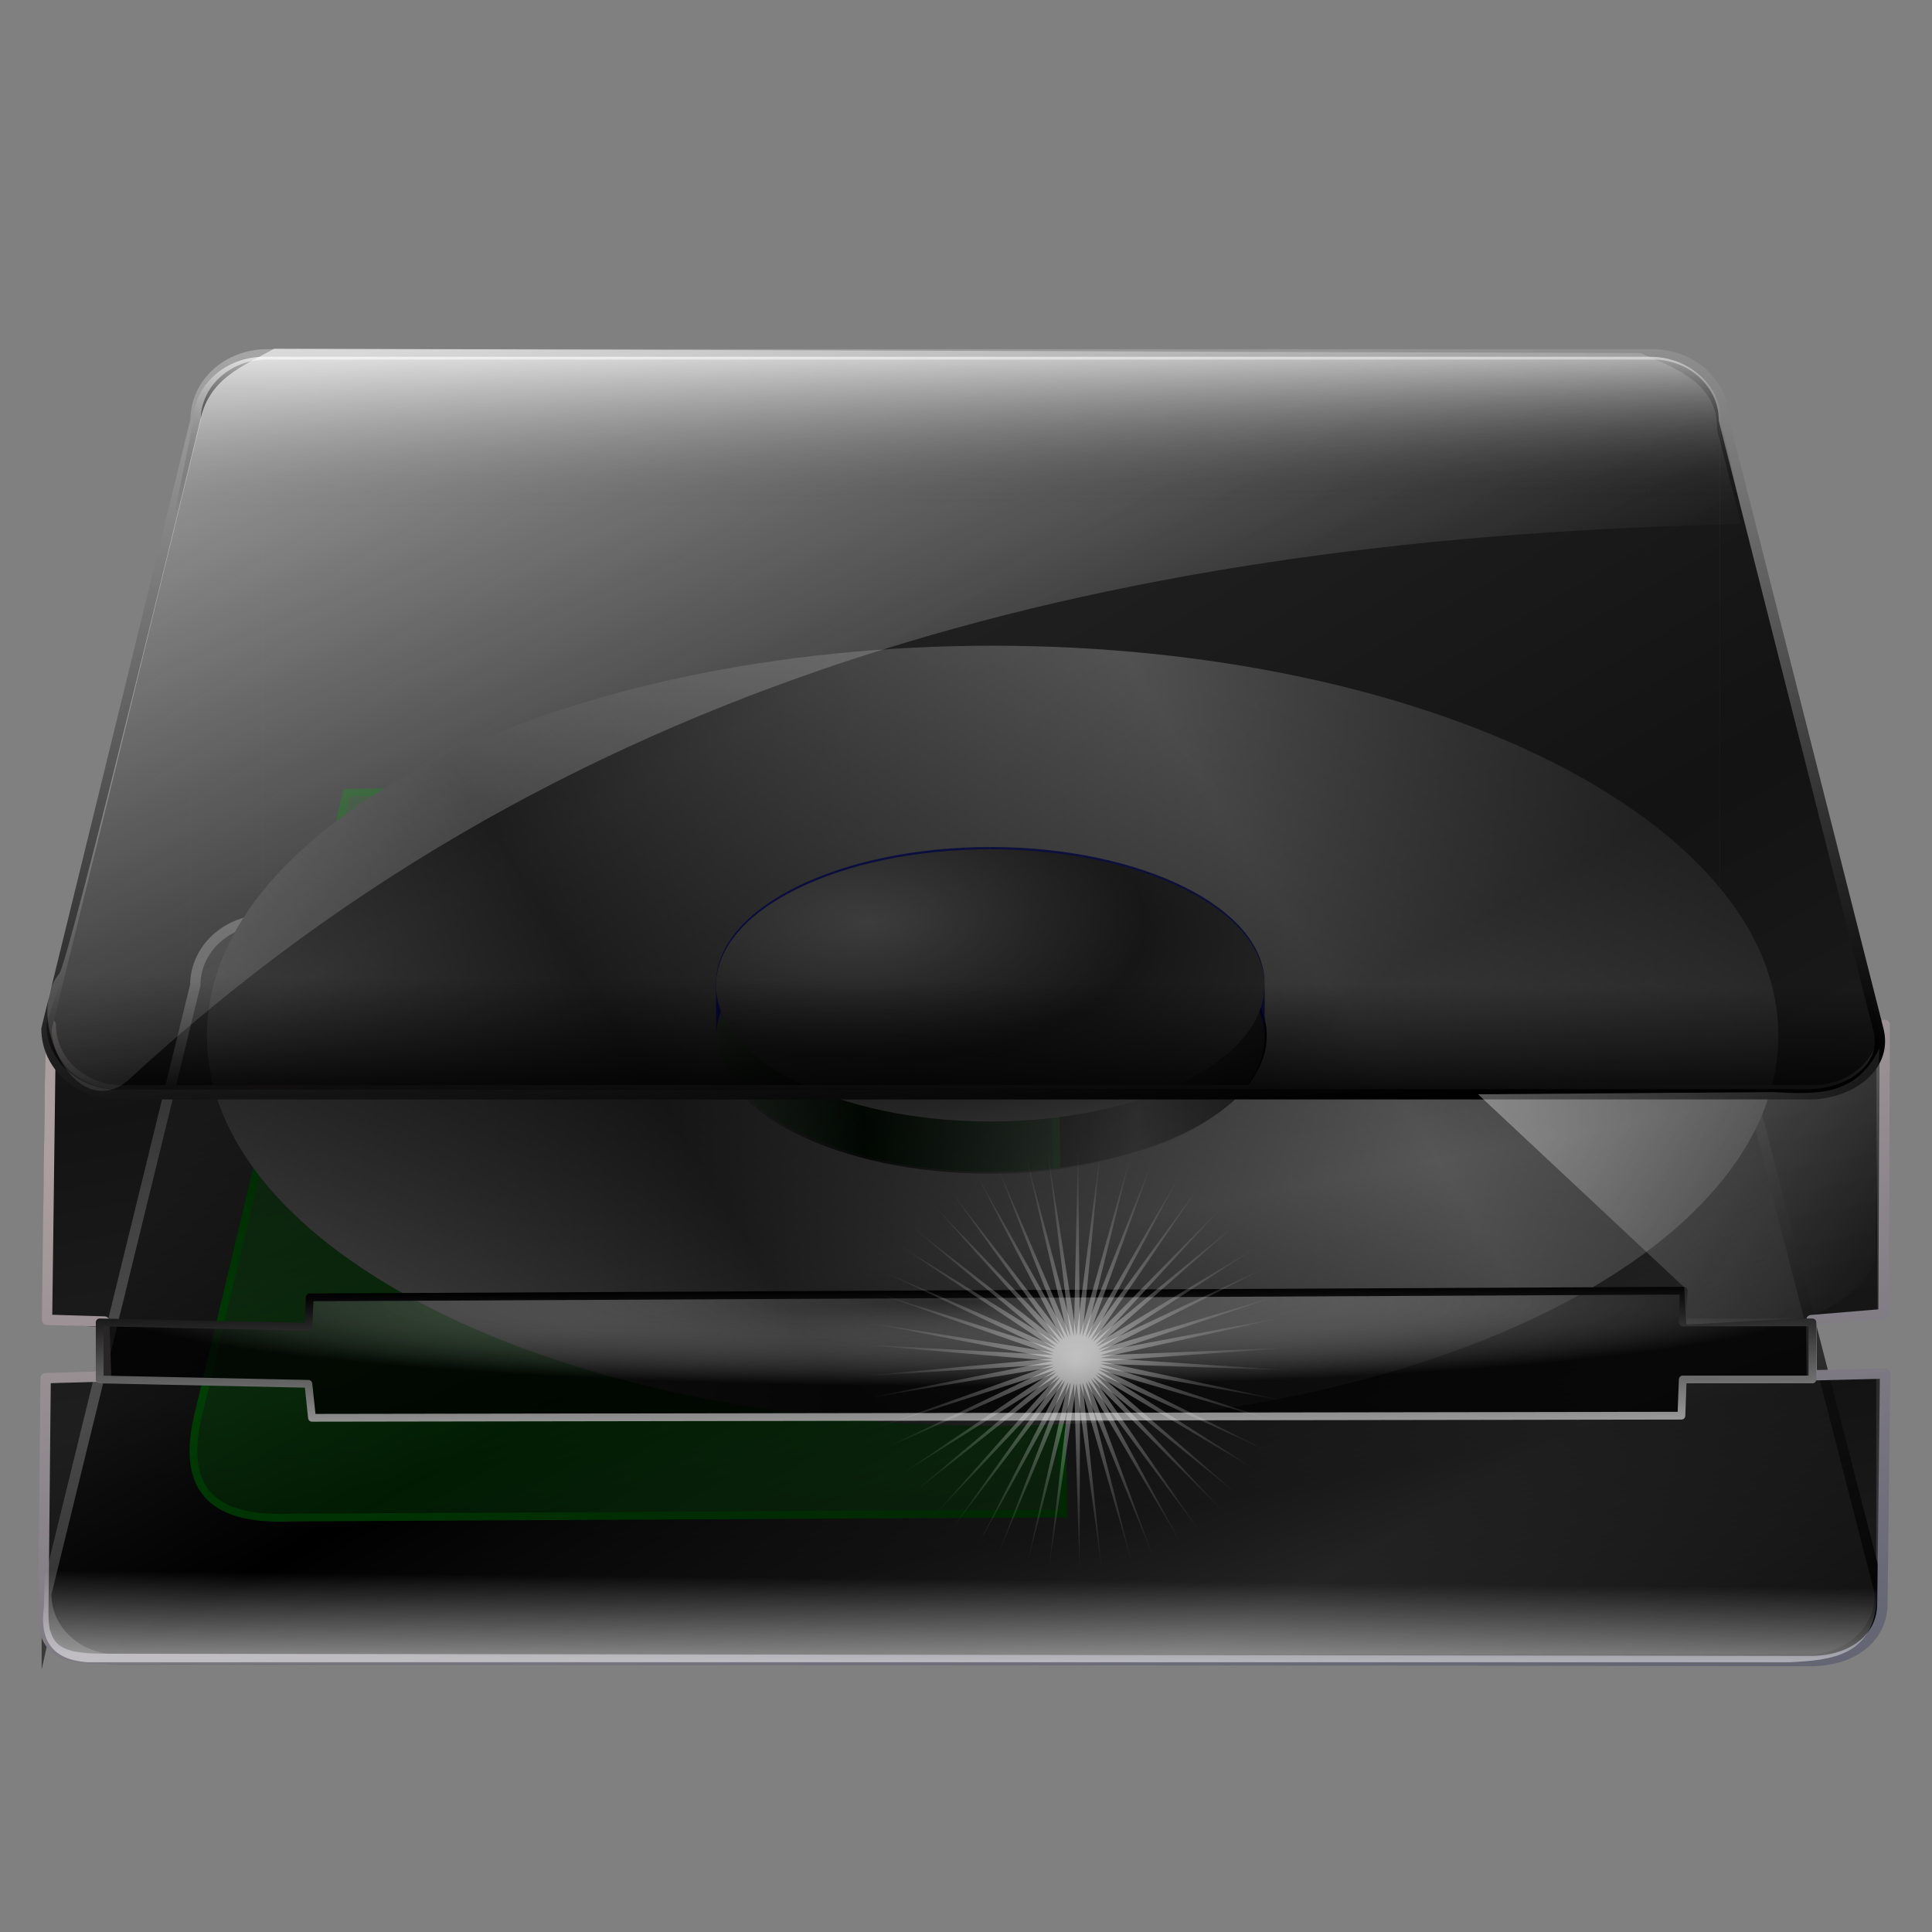 <?xml version="1.0" encoding="UTF-8" standalone="no"?>
<!-- Created with Inkscape (http://www.inkscape.org/) -->

<svg
   xmlns:a="http://ns.adobe.com/AdobeSVGViewerExtensions/3.0/"
   xmlns:dc="http://purl.org/dc/elements/1.1/"
   xmlns:cc="http://creativecommons.org/ns#"
   xmlns:rdf="http://www.w3.org/1999/02/22-rdf-syntax-ns#"
   xmlns:svg="http://www.w3.org/2000/svg"
   xmlns="http://www.w3.org/2000/svg"
   xmlns:xlink="http://www.w3.org/1999/xlink"
   xmlns:sodipodi="http://sodipodi.sourceforge.net/DTD/sodipodi-0.dtd"
   xmlns:inkscape="http://www.inkscape.org/namespaces/inkscape"
   id="svg2"
   sodipodi:version="0.32"
   inkscape:version="0.92.5 (2060ec1f9f, 2020-04-08)"
   width="256"
   height="256"
   version="1.0"
   sodipodi:docname="emblem-dvd.svg"
   inkscape:output_extension="org.inkscape.output.svg.inkscape">
  <rect width="100%" height="100%" fill="#808080" stroke="none"/>
  <sodipodi:namedview
     inkscape:window-height="1025"
     inkscape:window-width="1680"
     inkscape:pageshadow="2"
     inkscape:pageopacity="0"
     guidetolerance="10.0"
     gridtolerance="10.0"
     objecttolerance="10.0"
     borderopacity="1.0"
     bordercolor="#666666"
     pagecolor="#ff0000"
     id="base"
     width="256px"
     height="256px"
     inkscape:zoom="3.4414062"
     inkscape:cx="128"
     inkscape:cy="128"
     inkscape:window-x="-5"
     inkscape:window-y="0"
     inkscape:current-layer="svg2"
     showgrid="false"
     inkscape:window-maximized="1"
     inkscape:snap-to-guides="false"
     inkscape:snap-grids="false"
     inkscape:snap-others="false"
     inkscape:object-nodes="false"
     inkscape:snap-nodes="false"
     inkscape:snap-global="false" />
  <defs
     id="defs5">
    <linearGradient
       inkscape:collect="always"
       id="linearGradient1198">
      <stop
         style="stop-color:#ffffff;stop-opacity:0.432"
         offset="0"
         id="stop1194" />
      <stop
         style="stop-color:#ffffff;stop-opacity:0;"
         offset="1"
         id="stop1196" />
    </linearGradient>
    <linearGradient
       inkscape:collect="always"
       id="linearGradient1188">
      <stop
         style="stop-color:#ffffff;stop-opacity:0.51"
         offset="0"
         id="stop1184" />
      <stop
         style="stop-color:#ffffff;stop-opacity:0;"
         offset="1"
         id="stop1186" />
    </linearGradient>
    <linearGradient
       inkscape:collect="always"
       id="linearGradient1178">
      <stop
         style="stop-color:#ffffff;stop-opacity:0.366"
         offset="0"
         id="stop1174" />
      <stop
         style="stop-color:#ffffff;stop-opacity:0;"
         offset="1"
         id="stop1176" />
    </linearGradient>
    <linearGradient
       inkscape:collect="always"
       id="linearGradient1168">
      <stop
         style="stop-color:#ffffff;stop-opacity:0.576"
         offset="0"
         id="stop1164" />
      <stop
         style="stop-color:#ffffff;stop-opacity:0;"
         offset="1"
         id="stop1166" />
    </linearGradient>
    <linearGradient
       id="linearGradient3454">
      <stop
         id="stop3456"
         offset="0"
         style="stop-color:#ffffff;stop-opacity:0.72" />
      <stop
         id="stop3458"
         offset="1"
         style="stop-color:#000000;stop-opacity:0;" />
    </linearGradient>
    <linearGradient
       id="linearGradient3497">
      <stop
         id="stop3499"
         offset="0"
         style="stop-color:#000000;stop-opacity:0.824;" />
      <stop
         id="stop3501"
         offset="1"
         style="stop-color:#000000;stop-opacity:0;" />
    </linearGradient>
    <linearGradient
       id="linearGradient7191">
      <stop
         id="stop7193"
         offset="0"
         style="stop-color:#000000;stop-opacity:0.478;" />
      <stop
         id="stop7195"
         offset="1"
         style="stop-color:#000000;stop-opacity:0.671;" />
    </linearGradient>
    <linearGradient
       id="linearGradient7183">
      <stop
         id="stop7185"
         offset="0"
         style="stop-color:#000000;stop-opacity:0.455;" />
      <stop
         id="stop7187"
         offset="1"
         style="stop-color:#000000;stop-opacity:0.678;" />
    </linearGradient>
    <linearGradient
       id="linearGradient5164">
      <stop
         id="stop5166"
         offset="0"
         style="stop-color:#878787;stop-opacity:1;" />
      <stop
         id="stop5168"
         offset="1"
         style="stop-color:#3a3a3a;stop-opacity:1;" />
    </linearGradient>
    <linearGradient
       id="linearGradient5156">
      <stop
         id="stop5158"
         offset="0"
         style="stop-color:#000000;stop-opacity:1" />
      <stop
         id="stop5160"
         offset="1"
         style="stop-color:#7c7c7c;stop-opacity:1;" />
    </linearGradient>
    <linearGradient
       id="linearGradient3442">
      <stop
         style="stop-color:#363636;stop-opacity:1;"
         offset="0"
         id="stop3444" />
      <stop
         style="stop-color:#a6a6a6;stop-opacity:1;"
         offset="1"
         id="stop3446" />
    </linearGradient>
    <linearGradient
       id="linearGradient3429">
      <stop
         style="stop-color:#00078b;stop-opacity:0.544;"
         offset="0"
         id="stop3431" />
      <stop
         style="stop-color:#cccdf5;stop-opacity:0.877;"
         offset="1"
         id="stop3433" />
    </linearGradient>
    <linearGradient
       id="linearGradient3417">
      <stop
         id="stop3419"
         offset="0"
         style="stop-color:#000000;stop-opacity:1;" />
      <stop
         id="stop3421"
         offset="1"
         style="stop-color:#595959;stop-opacity:1;" />
    </linearGradient>
    <linearGradient
       inkscape:collect="always"
       id="linearGradient3433">
      <stop
         style="stop-color:#a6a6a6;stop-opacity:1"
         offset="0"
         id="stop3435" />
      <stop
         style="stop-color:#000000;stop-opacity:1"
         offset="1"
         id="stop3437" />
    </linearGradient>
    <inkscape:perspective
       sodipodi:type="inkscape:persp3d"
       inkscape:vp_x="0 : 128 : 1"
       inkscape:vp_y="0 : 1000 : 0"
       inkscape:vp_z="256 : 128 : 1"
       inkscape:persp3d-origin="128 : 85.333333 : 1"
       id="perspective141" />
    <linearGradient
       id="linearGradient3068">
      <stop
         id="stop3070"
         offset="0"
         style="stop-color:#ebecf0;stop-opacity:1;" />
      <stop
         id="stop3072"
         offset="1"
         style="stop-color:#aeaeae;stop-opacity:1;" />
    </linearGradient>
    <linearGradient
       id="linearGradient3048">
      <stop
         style="stop-color:#77787a;stop-opacity:1;"
         offset="0"
         id="stop3050" />
      <stop
         style="stop-color:#ececec;stop-opacity:1;"
         offset="1"
         id="stop3052" />
    </linearGradient>
    <linearGradient
       id="linearGradient5013">
      <stop
         style="stop-color:#344adf;stop-opacity:1;"
         offset="0"
         id="stop5015" />
      <stop
         id="stop5021"
         offset="0.5"
         style="stop-color:#ce433b;stop-opacity:1;" />
      <stop
         style="stop-color:#1d671e;stop-opacity:1;"
         offset="0.75"
         id="stop5023" />
      <stop
         id="stop5025"
         offset="0.75"
         style="stop-color:#0e330f;stop-opacity:0.498;" />
      <stop
         style="stop-color:black;stop-opacity:0;"
         offset="1"
         id="stop5017" />
    </linearGradient>
    <linearGradient
       id="linearGradient5005"
       inkscape:collect="always">
      <stop
         id="stop5007"
         offset="0"
         style="stop-color:white;stop-opacity:1" />
      <stop
         id="stop5009"
         offset="1"
         style="stop-color:#c8c8d4;stop-opacity:0;" />
    </linearGradient>
    <linearGradient
       inkscape:collect="always"
       id="linearGradient4993">
      <stop
         style="stop-color:#575766;stop-opacity:1"
         offset="0"
         id="stop4995" />
      <stop
         style="stop-color:#c8c8d4;stop-opacity:0;"
         offset="1"
         id="stop4997" />
    </linearGradient>
    <linearGradient
       inkscape:collect="always"
       id="linearGradient4964">
      <stop
         style="stop-color:#8793ad;stop-opacity:1"
         offset="0"
         id="stop4966" />
      <stop
         style="stop-color:#d8deeb;stop-opacity:1"
         offset="1"
         id="stop4968" />
    </linearGradient>
    <linearGradient
       id="linearGradient2860">
      <stop
         id="stop2862"
         offset="0"
         style="stop-color:#000000;stop-opacity:1;" />
      <stop
         id="stop2864"
         offset="1"
         style="stop-color:#a6a6a6;stop-opacity:1;" />
    </linearGradient>
    <linearGradient
       inkscape:collect="always"
       id="linearGradient2844">
      <stop
         style="stop-color:#656674;stop-opacity:1"
         offset="0"
         id="stop2846" />
      <stop
         style="stop-color:#ac9f9f;stop-opacity:1"
         offset="1"
         id="stop2848" />
    </linearGradient>
    <linearGradient
       id="linearGradient2838">
      <stop
         id="stop2840"
         offset="0"
         style="stop-color:#ffffff;stop-opacity:0.009;" />
      <stop
         id="stop2842"
         offset="1"
         style="stop-color:#000000;stop-opacity:0.745;" />
    </linearGradient>
    <linearGradient
       id="linearGradient2816">
      <stop
         style="stop-color:#959595;stop-opacity:1;"
         offset="0"
         id="stop2818" />
      <stop
         style="stop-color:#464646;stop-opacity:1;"
         offset="1"
         id="stop2820" />
    </linearGradient>
    <radialGradient
       r="166.474"
       fy="391.475"
       fx="124.572"
       cy="391.475"
       cx="123.887"
       gradientTransform="matrix(0.122,0.038,-0.019,0.06,186.698,273.603)"
       gradientUnits="userSpaceOnUse"
       id="radialGradient1915"
       xlink:href="#light90to0"
       inkscape:collect="always" />
    <linearGradient
       y2="1061.341"
       x2="345.053"
       y1="1061.341"
       x1="-35.432"
       gradientTransform="matrix(0.118,0,0,0.118,171.478,270.975)"
       gradientUnits="userSpaceOnUse"
       id="linearGradient3775"
       xlink:href="#shadow100to0"
       inkscape:collect="always" />
    <linearGradient
       id="shadow100to0">
      <stop
         style="stop-color:#000000;stop-opacity:1;"
         offset="0"
         id="stop3425" />
      <stop
         style="stop-color:#000000;stop-opacity:0;"
         offset="1"
         id="stop3426" />
    </linearGradient>
    <radialGradient
       r="21.967"
       fy="361.266"
       fx="203.897"
       cy="361.449"
       cx="203.897"
       gradientTransform="matrix(1,0,0,1,-2.451,-55.661)"
       gradientUnits="userSpaceOnUse"
       id="radialGradient3777"
       xlink:href="#greantodarkgrean"
       inkscape:collect="always" />
    <linearGradient
       id="greantodarkgrean">
      <stop
         style="stop-color:#00ff01;stop-opacity:1;"
         offset="0"
         id="stop5123" />
      <stop
         style="stop-color:#15980f;stop-opacity:1;"
         offset="1"
         id="stop5124" />
    </linearGradient>
    <linearGradient
       y2="369.702"
       x2="216.975"
       y1="326.978"
       x1="174.891"
       gradientTransform="matrix(1,0,0,1,-2.451,-55.661)"
       gradientUnits="userSpaceOnUse"
       id="linearGradient3779"
       xlink:href="#greandraktoblack"
       inkscape:collect="always" />
    <linearGradient
       id="greandraktoblack">
      <stop
         style="stop-color:#007c00;stop-opacity:1;"
         offset="0"
         id="stop7328" />
      <stop
         style="stop-color:#025a00;stop-opacity:1;"
         offset="1"
         id="stop7329" />
    </linearGradient>
    <linearGradient
       y2="346.104"
       x2="183.384"
       y1="18.164"
       x1="183.384"
       gradientUnits="userSpaceOnUse"
       id="linearGradient3781"
       xlink:href="#light90to0"
       inkscape:collect="always" />
    <linearGradient
       id="light90to0">
      <stop
         style="stop-color:#ffffff;stop-opacity:0.902;"
         offset="0"
         id="stop1890" />
      <stop
         style="stop-color:#ffffff;stop-opacity:0;"
         offset="1"
         id="stop1892" />
    </linearGradient>
    <radialGradient
       r="166.474"
       fy="391.475"
       fx="124.572"
       cy="391.475"
       cx="123.887"
       gradientTransform="matrix(0.184,0,0,7.817184e-2,171.134,270.84)"
       gradientUnits="userSpaceOnUse"
       id="radialGradient3783"
       xlink:href="#light90to0"
       inkscape:collect="always" />
    <linearGradient
       y2="32.82"
       x2="55.77"
       y1="-3.474"
       x1="36.228"
       gradientUnits="userSpaceOnUse"
       id="XMLID_1_"
       gradientTransform="translate(274.58,17.064)">
      <stop
         id="stop3190"
         style="stop-color:rgb(255,255,255)"
         offset="0" />
      <stop
         id="stop3192"
         style="stop-color:rgb(0,0,0)"
         offset="1" />
      <a:midPointStop
         style="stop-color:#FFFFFF"
         offset="0" />
      <a:midPointStop
         style="stop-color:#FFFFFF"
         offset="0.5" />
      <a:midPointStop
         style="stop-color:#000000"
         offset="1" />
    </linearGradient>
    <linearGradient
       y2="26.215"
       x2="41.912"
       y1="39.654"
       x1="54.985"
       gradientUnits="userSpaceOnUse"
       id="XMLID_2_"
       gradientTransform="translate(274.58,17.064)">
      <stop
         id="stop3213"
         style="stop-color:rgb(255,167,0)"
         offset="0" />
      <stop
         id="stop3215"
         style="stop-color:rgb(255,255,0)"
         offset="0.691" />
      <a:midPointStop
         style="stop-color:#FFA700"
         offset="0" />
      <a:midPointStop
         style="stop-color:#FFA700"
         offset="0.5" />
      <a:midPointStop
         style="stop-color:#FFFF00"
         offset="0.691" />
    </linearGradient>
    <linearGradient
       y2="88.333"
       x2="65.406"
       y1="113.077"
       x1="89.477"
       gradientUnits="userSpaceOnUse"
       id="XMLID_3_"
       gradientTransform="translate(274.58,17.064)">
      <stop
         id="stop3220"
         style="stop-color:rgb(255,167,0)"
         offset="0" />
      <stop
         id="stop3222"
         style="stop-color:rgb(255,255,0)"
         offset="0.691" />
      <a:midPointStop
         style="stop-color:#FFA700"
         offset="0" />
      <a:midPointStop
         style="stop-color:#FFA700"
         offset="0.5" />
      <a:midPointStop
         style="stop-color:#FFFF00"
         offset="0.691" />
    </linearGradient>
    <linearGradient
       y2="84.809"
       x2="-6.892"
       y1="119.312"
       x1="29.61"
       gradientUnits="userSpaceOnUse"
       id="XMLID_4_"
       gradientTransform="translate(274.58,17.064)">
      <stop
         id="stop3227"
         style="stop-color:rgb(255,167,0)"
         offset="0" />
      <stop
         id="stop3229"
         style="stop-color:rgb(255,255,0)"
         offset="0.691" />
      <a:midPointStop
         style="stop-color:#FFA700"
         offset="0" />
      <a:midPointStop
         style="stop-color:#FFA700"
         offset="0.5" />
      <a:midPointStop
         style="stop-color:#FFFF00"
         offset="0.691" />
    </linearGradient>
    <linearGradient
       id="aigrd1"
       gradientUnits="userSpaceOnUse"
       x1="50.205"
       y1="10.855"
       x2="70.129"
       y2="49.329"
       gradientTransform="matrix(1.01,0.407,-0.391,1.039,303.726,3.06)">
      <stop
         offset="0"
         style="stop-color:#FFFFFF"
         id="stop4744" />
      <stop
         offset="1"
         style="stop-color:#000000"
         id="stop4746" />
    </linearGradient>
    <linearGradient
       id="aigrd2"
       gradientUnits="userSpaceOnUse"
       x1="56.154"
       y1="49.552"
       x2="66.154"
       y2="64.552"
       gradientTransform="matrix(0.932,0.363,-0.363,0.932,305.994,6.479)">
      <stop
         offset="0"
         style="stop-color:#FFFFFF"
         id="stop4751" />
      <stop
         offset="1"
         style="stop-color:#000000"
         id="stop4753" />
    </linearGradient>
    <linearGradient
       id="aigrd3"
       gradientUnits="userSpaceOnUse"
       x1="21.26"
       y1="27.799"
       x2="124.664"
       y2="108.802"
       gradientTransform="matrix(0.932,0.363,-0.363,0.932,305.994,6.479)">
      <stop
         offset="0"
         style="stop-color:#FFFFFF"
         id="stop4766" />
      <stop
         offset="1"
         style="stop-color:#8C8CA4"
         id="stop4768" />
    </linearGradient>
    <linearGradient
       id="aigrd4"
       gradientUnits="userSpaceOnUse"
       x1="15.977"
       y1="29.285"
       x2="127.827"
       y2="105.023"
       gradientTransform="matrix(0.932,0.363,-0.363,0.932,305.994,6.479)">
      <stop
         offset="0.005"
         style="stop-color:#FFFFFF"
         id="stop4773" />
      <stop
         offset="0.018"
         style="stop-color:#EBEBEB"
         id="stop4775" />
      <stop
         offset="0.033"
         style="stop-color:#DADADA"
         id="stop4777" />
      <stop
         offset="0.05"
         style="stop-color:#CFCFCF"
         id="stop4779" />
      <stop
         offset="0.069"
         style="stop-color:#CCCCCC"
         id="stop4781" />
      <stop
         offset="0.108"
         style="stop-color:#C7C7C7"
         id="stop4783" />
      <stop
         offset="0.156"
         style="stop-color:#B8B8B8"
         id="stop4785" />
      <stop
         offset="0.208"
         style="stop-color:#9F9F9F"
         id="stop4787" />
      <stop
         offset="0.218"
         style="stop-color:#999999"
         id="stop4789" />
      <stop
         offset="0.315"
         style="stop-color:#929292"
         id="stop4791" />
      <stop
         offset="0.46"
         style="stop-color:#7D7D7D"
         id="stop4793" />
      <stop
         offset="0.635"
         style="stop-color:#5B5B5B"
         id="stop4795" />
      <stop
         offset="0.832"
         style="stop-color:#2D2D2D"
         id="stop4797" />
      <stop
         offset="1"
         style="stop-color:#000000"
         id="stop4799" />
    </linearGradient>
    <linearGradient
       id="aigrd5"
       gradientUnits="userSpaceOnUse"
       x1="23.219"
       y1="25.297"
       x2="126.624"
       y2="106.3"
       gradientTransform="matrix(0.932,0.363,-0.363,0.932,305.994,6.479)">
      <stop
         offset="0"
         style="stop-color:#FFFFFF"
         id="stop4804" />
      <stop
         offset="1"
         style="stop-color:#8C8CA4"
         id="stop4806" />
    </linearGradient>
    <linearGradient
       id="aigrd6"
       gradientUnits="userSpaceOnUse"
       x1="-7.686"
       y1="3.989"
       x2="133.756"
       y2="114.789"
       gradientTransform="matrix(0.932,0.363,-0.363,0.932,291.476,1.156)">
      <stop
         offset="0"
         style="stop-color:#FFFFFF"
         id="stop4811" />
      <stop
         offset="1"
         style="stop-color:#8C8CA4"
         id="stop4813" />
    </linearGradient>
    <linearGradient
       id="aigrd7"
       gradientUnits="userSpaceOnUse"
       x1="-9.802"
       y1="1.803"
       x2="134.23"
       y2="114.631"
       gradientTransform="matrix(0.932,0.363,-0.363,0.932,305.994,6.479)">
      <stop
         offset="0"
         style="stop-color:#FFFFFF"
         id="stop4818" />
      <stop
         offset="1"
         style="stop-color:#8C8CA4"
         id="stop4820" />
    </linearGradient>
    <linearGradient
       id="aigrd8"
       gradientUnits="userSpaceOnUse"
       x1="56.548"
       y1="50.266"
       x2="95.712"
       y2="81.185"
       gradientTransform="matrix(0.932,0.363,-0.363,0.932,305.994,6.479)">
      <stop
         offset="0"
         style="stop-color:#FFFFFF"
         id="stop4825" />
      <stop
         offset="1"
         style="stop-color:#000000"
         id="stop4827" />
    </linearGradient>
    <linearGradient
       id="aigrd9"
       gradientUnits="userSpaceOnUse"
       x1="62.48"
       y1="56.453"
       x2="120.134"
       y2="112.004"
       gradientTransform="matrix(0.932,0.363,-0.363,0.932,302.607,-1.748)">
      <stop
         offset="0"
         style="stop-color:#FFFFFF"
         id="stop4832" />
      <stop
         offset="1"
         style="stop-color:#8C8CA4"
         id="stop4834" />
    </linearGradient>
    <linearGradient
       inkscape:collect="always"
       xlink:href="#linearGradient4964"
       id="linearGradient4970"
       x1="240.148"
       y1="155.826"
       x2="146.514"
       y2="-9.833414e-06"
       gradientUnits="userSpaceOnUse" />
    <linearGradient
       inkscape:collect="always"
       xlink:href="#linearGradient4993"
       id="linearGradient4999"
       x1="316.931"
       y1="144.316"
       x2="301.295"
       y2="79.459"
       gradientUnits="userSpaceOnUse"
       gradientTransform="translate(-146.549,-5.794)" />
    <linearGradient
       inkscape:collect="always"
       xlink:href="#linearGradient5005"
       id="linearGradient5003"
       gradientUnits="userSpaceOnUse"
       gradientTransform="translate(-144.012,-6.056)"
       x1="279.195"
       y1="13.029"
       x2="289.11"
       y2="59.019" />
    <linearGradient
       inkscape:collect="always"
       xlink:href="#linearGradient5013"
       id="linearGradient5019"
       x1="193.632"
       y1="94.541"
       x2="203.76"
       y2="109.436"
       gradientUnits="userSpaceOnUse"
       spreadMethod="reflect" />
    <linearGradient
       inkscape:collect="always"
       xlink:href="#linearGradient3048"
       id="linearGradient3054"
       x1="134.796"
       y1="213.25"
       x2="131.018"
       y2="116.181"
       gradientUnits="userSpaceOnUse" />
    <linearGradient
       inkscape:collect="always"
       xlink:href="#linearGradient3048"
       id="linearGradient3057"
       gradientUnits="userSpaceOnUse"
       x1="134.796"
       y1="213.25"
       x2="131.018"
       y2="116.181"
       gradientTransform="translate(1.509,41.242)" />
    <linearGradient
       inkscape:collect="always"
       xlink:href="#linearGradient3048"
       id="linearGradient3061"
       gradientUnits="userSpaceOnUse"
       gradientTransform="matrix(0.332,0,0,0.32,90.75,153.352)"
       x1="134.796"
       y1="213.25"
       x2="131.018"
       y2="116.181" />
    <linearGradient
       inkscape:collect="always"
       xlink:href="#linearGradient3068"
       id="linearGradient3065"
       gradientUnits="userSpaceOnUse"
       gradientTransform="matrix(0.332,0,0,0.32,90.75,153.352)"
       x1="134.796"
       y1="213.25"
       x2="131.018"
       y2="116.181" />
    <linearGradient
       y2="-7.475"
       x2="16.093"
       y1="-7.475"
       x1="13.515"
       spreadMethod="reflect"
       gradientUnits="userSpaceOnUse"
       id="linearGradient2595"
       xlink:href="#linearGradient3578"
       inkscape:collect="always" />
    <linearGradient
       y2="-7.475"
       x2="16.093"
       y1="-7.475"
       x1="13.515"
       spreadMethod="reflect"
       gradientUnits="userSpaceOnUse"
       id="linearGradient2593"
       xlink:href="#linearGradient3578"
       inkscape:collect="always" />
    <linearGradient
       y2="-7.475"
       x2="16.093"
       y1="-7.475"
       x1="13.515"
       spreadMethod="reflect"
       gradientUnits="userSpaceOnUse"
       id="linearGradient2591"
       xlink:href="#linearGradient3578"
       inkscape:collect="always" />
    <linearGradient
       y2="-7.475"
       x2="16.093"
       y1="-7.475"
       x1="13.515"
       spreadMethod="reflect"
       gradientUnits="userSpaceOnUse"
       id="linearGradient2589"
       xlink:href="#linearGradient3578"
       inkscape:collect="always" />
    <linearGradient
       y2="-7.475"
       x2="16.093"
       y1="-7.475"
       x1="13.515"
       spreadMethod="reflect"
       gradientUnits="userSpaceOnUse"
       id="linearGradient2587"
       xlink:href="#linearGradient3578"
       inkscape:collect="always" />
    <linearGradient
       y2="-7.475"
       x2="16.093"
       y1="-7.475"
       x1="13.515"
       spreadMethod="reflect"
       gradientUnits="userSpaceOnUse"
       id="linearGradient2585"
       xlink:href="#linearGradient3578"
       inkscape:collect="always" />
    <linearGradient
       y2="-7.475"
       x2="16.093"
       y1="-7.475"
       x1="13.515"
       spreadMethod="reflect"
       gradientUnits="userSpaceOnUse"
       id="linearGradient2583"
       xlink:href="#linearGradient3578"
       inkscape:collect="always" />
    <linearGradient
       y2="-7.475"
       x2="16.093"
       y1="-7.475"
       x1="13.515"
       spreadMethod="reflect"
       gradientUnits="userSpaceOnUse"
       id="linearGradient2581"
       xlink:href="#linearGradient3578"
       inkscape:collect="always" />
    <linearGradient
       y2="-7.475"
       x2="16.093"
       y1="-7.475"
       x1="13.515"
       spreadMethod="reflect"
       gradientUnits="userSpaceOnUse"
       id="linearGradient2579"
       xlink:href="#linearGradient3578"
       inkscape:collect="always" />
    <linearGradient
       y2="-7.475"
       x2="16.093"
       y1="-7.475"
       x1="13.515"
       spreadMethod="reflect"
       gradientUnits="userSpaceOnUse"
       id="linearGradient2577"
       xlink:href="#linearGradient3578"
       inkscape:collect="always" />
    <linearGradient
       y2="-7.475"
       x2="16.093"
       y1="-7.475"
       x1="13.515"
       spreadMethod="reflect"
       gradientUnits="userSpaceOnUse"
       id="linearGradient2575"
       xlink:href="#linearGradient3578"
       inkscape:collect="always" />
    <linearGradient
       y2="-7.475"
       x2="16.093"
       y1="-7.475"
       x1="13.515"
       spreadMethod="reflect"
       gradientUnits="userSpaceOnUse"
       id="linearGradient2573"
       xlink:href="#linearGradient3578"
       inkscape:collect="always" />
    <linearGradient
       y2="-7.475"
       x2="16.093"
       y1="-7.475"
       x1="13.515"
       spreadMethod="reflect"
       gradientUnits="userSpaceOnUse"
       id="linearGradient2571"
       xlink:href="#linearGradient3578"
       inkscape:collect="always" />
    <linearGradient
       y2="-7.475"
       x2="16.093"
       y1="-7.475"
       x1="13.515"
       spreadMethod="reflect"
       gradientUnits="userSpaceOnUse"
       id="linearGradient2569"
       xlink:href="#linearGradient3578"
       inkscape:collect="always" />
    <linearGradient
       y2="-7.475"
       x2="16.093"
       y1="-7.475"
       x1="13.515"
       spreadMethod="reflect"
       gradientUnits="userSpaceOnUse"
       id="linearGradient2567"
       xlink:href="#linearGradient3578"
       inkscape:collect="always" />
    <linearGradient
       y2="-7.475"
       x2="16.093"
       y1="-7.475"
       x1="13.515"
       spreadMethod="reflect"
       gradientUnits="userSpaceOnUse"
       id="linearGradient2565"
       xlink:href="#linearGradient3578"
       inkscape:collect="always" />
    <linearGradient
       y2="-7.475"
       x2="16.093"
       y1="-7.475"
       x1="13.515"
       spreadMethod="reflect"
       gradientUnits="userSpaceOnUse"
       id="linearGradient2563"
       xlink:href="#linearGradient3578"
       inkscape:collect="always" />
    <linearGradient
       y2="-7.475"
       x2="16.093"
       y1="-7.475"
       x1="13.515"
       spreadMethod="reflect"
       gradientUnits="userSpaceOnUse"
       id="linearGradient2561"
       xlink:href="#linearGradient3578"
       inkscape:collect="always" />
    <linearGradient
       y2="-7.475"
       x2="16.093"
       y1="-7.475"
       x1="13.515"
       spreadMethod="reflect"
       gradientUnits="userSpaceOnUse"
       id="linearGradient2559"
       xlink:href="#linearGradient3578"
       inkscape:collect="always" />
    <linearGradient
       y2="-7.475"
       x2="16.093"
       y1="-7.475"
       x1="13.515"
       spreadMethod="reflect"
       gradientUnits="userSpaceOnUse"
       id="linearGradient2557"
       xlink:href="#linearGradient3578"
       inkscape:collect="always" />
    <linearGradient
       y2="-7.475"
       x2="16.093"
       y1="-7.475"
       x1="13.515"
       spreadMethod="reflect"
       gradientUnits="userSpaceOnUse"
       id="linearGradient2555"
       xlink:href="#linearGradient3578"
       inkscape:collect="always" />
    <linearGradient
       y2="-7.475"
       x2="16.093"
       y1="-7.475"
       x1="13.515"
       spreadMethod="reflect"
       gradientUnits="userSpaceOnUse"
       id="linearGradient2553"
       xlink:href="#linearGradient3578"
       inkscape:collect="always" />
    <linearGradient
       y2="-7.475"
       x2="16.093"
       y1="-7.475"
       x1="13.515"
       spreadMethod="reflect"
       gradientUnits="userSpaceOnUse"
       id="linearGradient2551"
       xlink:href="#linearGradient3578"
       inkscape:collect="always" />
    <linearGradient
       y2="-7.475"
       x2="16.093"
       y1="-2.21"
       x1="15.65"
       spreadMethod="reflect"
       gradientUnits="userSpaceOnUse"
       id="linearGradient3610"
       xlink:href="#linearGradient3578"
       inkscape:collect="always" />
    <linearGradient
       y2="-7.475"
       x2="16.093"
       y1="-6.409"
       x1="10.621"
       spreadMethod="reflect"
       gradientUnits="userSpaceOnUse"
       id="linearGradient3608"
       xlink:href="#linearGradient3578"
       inkscape:collect="always" />
    <linearGradient
       y2="-1.513"
       x2="9.718"
       y1="-5.887"
       x1="11.187"
       spreadMethod="reflect"
       gradientUnits="userSpaceOnUse"
       id="linearGradient3606"
       xlink:href="#linearGradient3578"
       inkscape:collect="always" />
    <linearGradient
       y2="-4.516"
       x2="12.916"
       y1="-3.754"
       x1="7.771"
       spreadMethod="reflect"
       gradientUnits="userSpaceOnUse"
       id="linearGradient3604"
       xlink:href="#linearGradient3578"
       inkscape:collect="always" />
    <linearGradient
       y2="-3.733"
       x2="14.94"
       y1="-2.275"
       x1="17.083"
       spreadMethod="reflect"
       gradientUnits="userSpaceOnUse"
       id="linearGradient3602"
       xlink:href="#linearGradient3578"
       inkscape:collect="always" />
    <linearGradient
       y2="-1.992"
       x2="17.377"
       y1="-6.256"
       x1="15.582"
       spreadMethod="reflect"
       gradientUnits="userSpaceOnUse"
       id="linearGradient3600"
       xlink:href="#linearGradient3578"
       inkscape:collect="always" />
    <linearGradient
       y2="-7.475"
       x2="16.093"
       y1="-10.978"
       x1="16.691"
       spreadMethod="reflect"
       gradientUnits="userSpaceOnUse"
       id="linearGradient3598"
       xlink:href="#linearGradient3578"
       inkscape:collect="always" />
    <linearGradient
       y2="-11.199"
       x2="11.132"
       y1="-11.391"
       x1="16.387"
       spreadMethod="reflect"
       gradientUnits="userSpaceOnUse"
       id="linearGradient3596"
       xlink:href="#linearGradient3578"
       inkscape:collect="always" />
    <linearGradient
       y2="-2.688"
       x2="8.696"
       y1="-11.587"
       x1="12.035"
       spreadMethod="reflect"
       gradientUnits="userSpaceOnUse"
       id="linearGradient3594"
       xlink:href="#linearGradient3578"
       inkscape:collect="always" />
    <linearGradient
       y2="-5.778"
       x2="11.372"
       y1="-10.151"
       x1="12.906"
       spreadMethod="reflect"
       gradientUnits="userSpaceOnUse"
       id="linearGradient3592"
       xlink:href="#linearGradient3578"
       inkscape:collect="always" />
    <linearGradient
       y2="-6.953"
       x2="17.747"
       y1="-5.908"
       x1="16.387"
       spreadMethod="reflect"
       gradientUnits="userSpaceOnUse"
       id="linearGradient3590"
       xlink:href="#linearGradient3578"
       inkscape:collect="always" />
    <linearGradient
       y2="-8.019"
       x2="17.075"
       y1="-7.475"
       x1="13.515"
       spreadMethod="reflect"
       gradientUnits="userSpaceOnUse"
       id="linearGradient3588"
       xlink:href="#linearGradient3578"
       inkscape:collect="always" />
    <linearGradient
       y2="-6.583"
       x2="18.617"
       y1="-5.212"
       x1="16.909"
       spreadMethod="reflect"
       gradientUnits="userSpaceOnUse"
       id="linearGradient3586"
       xlink:href="#linearGradient3578"
       inkscape:collect="always" />
    <linearGradient
       spreadMethod="reflect"
       gradientUnits="userSpaceOnUse"
       y2="-7.475"
       x2="16.093"
       y1="-7.475"
       x1="13.515"
       id="linearGradient3584"
       xlink:href="#linearGradient3578"
       inkscape:collect="always" />
    <inkscape:perspective
       sodipodi:type="inkscape:persp3d"
       inkscape:vp_x="0 : 128 : 1"
       inkscape:vp_y="0 : 1000 : 0"
       inkscape:vp_z="256 : 128 : 1"
       inkscape:persp3d-origin="128 : 85.333333 : 1"
       id="perspective2503" />
    <linearGradient
       id="linearGradient3578">
      <stop
         id="stop3580"
         offset="0"
         style="stop-color:#000000;stop-opacity:1;" />
      <stop
         id="stop3582"
         offset="1"
         style="stop-color:#fffcfc;stop-opacity:1;" />
    </linearGradient>
    <linearGradient
       inkscape:collect="always"
       xlink:href="#linearGradient3429"
       id="linearGradient3425"
       gradientUnits="userSpaceOnUse"
       gradientTransform="matrix(1.983,0,0,1.822,279.161,-73.002)"
       spreadMethod="reflect"
       x1="-77.638"
       y1="87.705"
       x2="-97.508"
       y2="56.29" />
    <linearGradient
       inkscape:collect="always"
       xlink:href="#linearGradient2860"
       id="linearGradient3427"
       gradientUnits="userSpaceOnUse"
       gradientTransform="matrix(1.983,0,0,1.822,-18.259,19.574)"
       x1="107.486"
       y1="86.909"
       x2="67.97"
       y2="14.365" />
    <linearGradient
       inkscape:collect="always"
       xlink:href="#linearGradient3442"
       id="linearGradient3448"
       x1="86.515"
       y1="134.327"
       x2="155.374"
       y2="91.661"
       gradientUnits="userSpaceOnUse"
       spreadMethod="reflect" />
    <linearGradient
       y2="64.479"
       x2="0.709"
       y1="65.067"
       x1="-34.249"
       spreadMethod="reflect"
       gradientUnits="userSpaceOnUse"
       id="linearGradient5180"
       xlink:href="#linearGradient5156"
       inkscape:collect="always" />
    <radialGradient
       r="35.273"
       fy="30.633"
       fx="-33.398"
       cy="30.633"
       cx="-33.398"
       spreadMethod="reflect"
       gradientTransform="matrix(1,0,0,0.496,0,23.489)"
       gradientUnits="userSpaceOnUse"
       id="radialGradient5182"
       xlink:href="#linearGradient5164"
       inkscape:collect="always" />
    <linearGradient
       inkscape:collect="always"
       xlink:href="#linearGradient3429"
       id="linearGradient7062"
       gradientUnits="userSpaceOnUse"
       gradientTransform="matrix(1.983,0,0,1.822,279.161,-73.002)"
       spreadMethod="reflect"
       x1="-77.638"
       y1="87.705"
       x2="-97.508"
       y2="56.29" />
    <linearGradient
       inkscape:collect="always"
       xlink:href="#linearGradient2860"
       id="linearGradient7064"
       gradientUnits="userSpaceOnUse"
       gradientTransform="matrix(1.983,0,0,1.822,-18.259,19.574)"
       x1="107.486"
       y1="86.909"
       x2="67.97"
       y2="14.365" />
    <linearGradient
       inkscape:collect="always"
       xlink:href="#linearGradient3429"
       id="linearGradient7116"
       gradientUnits="userSpaceOnUse"
       gradientTransform="matrix(1.983,0,0,1.822,279.161,-73.002)"
       spreadMethod="reflect"
       x1="-77.638"
       y1="87.705"
       x2="-97.508"
       y2="56.29" />
    <linearGradient
       inkscape:collect="always"
       xlink:href="#linearGradient2860"
       id="linearGradient7118"
       gradientUnits="userSpaceOnUse"
       gradientTransform="matrix(1.983,0,0,1.822,-18.259,19.574)"
       x1="107.486"
       y1="86.909"
       x2="67.97"
       y2="14.365" />
    <linearGradient
       inkscape:collect="always"
       xlink:href="#linearGradient7183"
       id="linearGradient2678"
       gradientUnits="userSpaceOnUse"
       gradientTransform="matrix(2.041,0,0,1.876,282.374,-83.173)"
       spreadMethod="reflect"
       x1="-77.638"
       y1="87.705"
       x2="-97.508"
       y2="56.29" />
    <linearGradient
       inkscape:collect="always"
       xlink:href="#linearGradient2860"
       id="linearGradient2680"
       gradientUnits="userSpaceOnUse"
       gradientTransform="matrix(2.041,0,0,1.876,-23.854,12.144)"
       x1="107.486"
       y1="86.909"
       x2="67.97"
       y2="14.365" />
    <radialGradient
       inkscape:collect="always"
       xlink:href="#linearGradient2838"
       id="radialGradient2689"
       gradientUnits="userSpaceOnUse"
       gradientTransform="matrix(1.03,7.2642573e-7,-7.143156e-8,0.101,-5.399,162.614)"
       cx="128.282"
       cy="97.415"
       fx="128.282"
       fy="97.415"
       r="110.874" />
    <linearGradient
       inkscape:collect="always"
       xlink:href="#linearGradient3433"
       id="linearGradient2691"
       gradientUnits="userSpaceOnUse"
       x1="154.989"
       y1="192.571"
       x2="154.834"
       y2="173.595"
       gradientTransform="matrix(1.03,0,0,1.03,-5.399,-8.225)" />
    <linearGradient
       inkscape:collect="always"
       xlink:href="#linearGradient7191"
       id="linearGradient2694"
       gradientUnits="userSpaceOnUse"
       gradientTransform="matrix(2.041,0,0,1.876,282.332,-83.389)"
       spreadMethod="reflect"
       x1="-77.176"
       y1="133.1"
       x2="-81.359"
       y2="112.976" />
    <linearGradient
       inkscape:collect="always"
       xlink:href="#linearGradient2844"
       id="linearGradient2696"
       gradientUnits="userSpaceOnUse"
       gradientTransform="matrix(2.041,0,0,1.876,-23.896,11.929)"
       x1="101.026"
       y1="114.352"
       x2="91.343"
       y2="61.542" />
    <linearGradient
       inkscape:collect="always"
       xlink:href="#linearGradient3417"
       id="linearGradient2709"
       gradientUnits="userSpaceOnUse"
       gradientTransform="matrix(2.041,0,0,1.876,281.726,-7.95)"
       spreadMethod="reflect"
       x1="-77.638"
       y1="87.705"
       x2="-97.508"
       y2="56.29" />
    <linearGradient
       inkscape:collect="always"
       xlink:href="#linearGradient2860"
       id="linearGradient2711"
       gradientUnits="userSpaceOnUse"
       gradientTransform="matrix(2.041,0,0,1.876,-24.502,87.367)"
       x1="107.486"
       y1="86.909"
       x2="67.97"
       y2="14.365" />
    <linearGradient
       inkscape:collect="always"
       xlink:href="#linearGradient3454"
       id="linearGradient3491"
       gradientUnits="userSpaceOnUse"
       gradientTransform="matrix(2.041,0,0,1.876,282.374,-83.173)"
       spreadMethod="pad"
       x1="-77.566"
       y1="68.57"
       x2="-77.463"
       y2="79.835" />
    <linearGradient
       inkscape:collect="always"
       xlink:href="#linearGradient3497"
       id="linearGradient3495"
       gradientUnits="userSpaceOnUse"
       gradientTransform="matrix(2.041,0,0,1.876,282.374,-83.173)"
       spreadMethod="pad"
       x1="-72.988"
       y1="121.467"
       x2="-72.93"
       y2="113.846" />
    <linearGradient
       inkscape:collect="always"
       xlink:href="#linearGradient3497"
       id="linearGradient3458"
       gradientUnits="userSpaceOnUse"
       gradientTransform="matrix(2.041,0,0,1.876,281.741,-83.489)"
       spreadMethod="pad"
       x1="-72.988"
       y1="121.467"
       x2="-72.93"
       y2="113.846" />
    <linearGradient
       inkscape:collect="always"
       xlink:href="#linearGradient3454"
       id="linearGradient3461"
       gradientUnits="userSpaceOnUse"
       gradientTransform="matrix(2.041,0,0,1.876,281.424,-82.54)"
       spreadMethod="pad"
       x1="-77.566"
       y1="68.57"
       x2="-77.463"
       y2="79.835" />
    <linearGradient
       inkscape:collect="always"
       xlink:href="#linearGradient7183"
       id="linearGradient3464"
       gradientUnits="userSpaceOnUse"
       gradientTransform="matrix(2.041,0,0,1.876,282.057,-82.857)"
       spreadMethod="reflect"
       x1="-77.638"
       y1="87.705"
       x2="-97.508"
       y2="56.29" />
    <linearGradient
       inkscape:collect="always"
       xlink:href="#linearGradient2860"
       id="linearGradient3466"
       gradientUnits="userSpaceOnUse"
       gradientTransform="matrix(2.041,0,0,1.876,-24.171,12.461)"
       x1="107.486"
       y1="86.909"
       x2="67.97"
       y2="14.365" />
    <radialGradient
       inkscape:collect="always"
       xlink:href="#linearGradient2838"
       id="radialGradient3475"
       gradientUnits="userSpaceOnUse"
       gradientTransform="matrix(1.03,7.2642573e-7,-7.143156e-8,0.101,-5.399,162.614)"
       cx="128.282"
       cy="97.415"
       fx="128.282"
       fy="97.415"
       r="110.874" />
    <linearGradient
       inkscape:collect="always"
       xlink:href="#linearGradient3433"
       id="linearGradient3477"
       gradientUnits="userSpaceOnUse"
       gradientTransform="matrix(1.03,0,0,1.03,-5.399,-8.225)"
       x1="154.989"
       y1="192.571"
       x2="154.834"
       y2="173.595" />
    <linearGradient
       inkscape:collect="always"
       xlink:href="#linearGradient7191"
       id="linearGradient3480"
       gradientUnits="userSpaceOnUse"
       gradientTransform="matrix(2.041,0,0,1.876,282.332,-83.389)"
       spreadMethod="reflect"
       x1="-77.176"
       y1="133.1"
       x2="-81.359"
       y2="112.976" />
    <linearGradient
       inkscape:collect="always"
       xlink:href="#linearGradient2844"
       id="linearGradient3482"
       gradientUnits="userSpaceOnUse"
       gradientTransform="matrix(2.041,0,0,1.876,-23.896,11.929)"
       x1="101.026"
       y1="114.352"
       x2="91.343"
       y2="61.542" />
    <linearGradient
       inkscape:collect="always"
       xlink:href="#linearGradient3417"
       id="linearGradient3496"
       gradientUnits="userSpaceOnUse"
       gradientTransform="matrix(2.041,0,0,1.876,281.726,-7.95)"
       spreadMethod="reflect"
       x1="-77.638"
       y1="87.705"
       x2="-97.508"
       y2="56.29" />
    <linearGradient
       inkscape:collect="always"
       xlink:href="#linearGradient2860"
       id="linearGradient3498"
       gradientUnits="userSpaceOnUse"
       gradientTransform="matrix(2.041,0,0,1.876,-24.502,87.367)"
       x1="107.486"
       y1="86.909"
       x2="67.97"
       y2="14.365" />
    <linearGradient
       inkscape:collect="always"
       xlink:href="#linearGradient3497"
       id="linearGradient3131"
       gradientUnits="userSpaceOnUse"
       gradientTransform="matrix(2.041,0,0,1.876,281.741,-83.489)"
       spreadMethod="pad"
       x1="-72.988"
       y1="121.467"
       x2="-72.93"
       y2="113.846" />
    <linearGradient
       inkscape:collect="always"
       xlink:href="#linearGradient3454"
       id="linearGradient3134"
       gradientUnits="userSpaceOnUse"
       gradientTransform="matrix(2.041,0,0,1.876,281.424,-82.54)"
       spreadMethod="pad"
       x1="-77.566"
       y1="68.57"
       x2="-77.463"
       y2="79.835" />
    <linearGradient
       inkscape:collect="always"
       xlink:href="#linearGradient7183"
       id="linearGradient3137"
       gradientUnits="userSpaceOnUse"
       gradientTransform="matrix(2.041,0,0,1.876,281.767,-82.857)"
       spreadMethod="reflect"
       x1="-77.638"
       y1="87.705"
       x2="-97.508"
       y2="56.29" />
    <linearGradient
       inkscape:collect="always"
       xlink:href="#linearGradient2860"
       id="linearGradient3139"
       gradientUnits="userSpaceOnUse"
       gradientTransform="matrix(2.041,0,0,1.876,-24.461,12.461)"
       x1="73.464"
       y1="73.742"
       x2="67.97"
       y2="14.365" />
    <radialGradient
       inkscape:collect="always"
       xlink:href="#linearGradient2838"
       id="radialGradient3148"
       gradientUnits="userSpaceOnUse"
       gradientTransform="matrix(1.03,7.2642573e-7,-7.143156e-8,0.101,-5.399,162.614)"
       cx="128.282"
       cy="97.415"
       fx="128.282"
       fy="97.415"
       r="110.874" />
    <linearGradient
       inkscape:collect="always"
       xlink:href="#linearGradient3433"
       id="linearGradient3150"
       gradientUnits="userSpaceOnUse"
       gradientTransform="matrix(1.03,0,0,1.03,-5.399,-8.225)"
       x1="154.989"
       y1="192.571"
       x2="154.834"
       y2="173.595" />
    <linearGradient
       inkscape:collect="always"
       xlink:href="#linearGradient7191"
       id="linearGradient3153"
       gradientUnits="userSpaceOnUse"
       gradientTransform="matrix(2.041,0,0,1.876,282.332,-83.389)"
       spreadMethod="reflect"
       x1="-77.176"
       y1="133.1"
       x2="-81.359"
       y2="112.976" />
    <linearGradient
       inkscape:collect="always"
       xlink:href="#linearGradient2844"
       id="linearGradient3155"
       gradientUnits="userSpaceOnUse"
       gradientTransform="matrix(2.041,0,0,1.876,-23.896,11.929)"
       x1="101.026"
       y1="114.352"
       x2="91.343"
       y2="61.542" />
    <linearGradient
       inkscape:collect="always"
       xlink:href="#linearGradient3417"
       id="linearGradient3168"
       gradientUnits="userSpaceOnUse"
       gradientTransform="matrix(2.041,0,0,1.876,281.726,-7.95)"
       spreadMethod="reflect"
       x1="-77.638"
       y1="87.705"
       x2="-97.508"
       y2="56.29" />
    <linearGradient
       inkscape:collect="always"
       xlink:href="#linearGradient2860"
       id="linearGradient3170"
       gradientUnits="userSpaceOnUse"
       gradientTransform="matrix(2.041,0,0,1.876,-24.502,87.367)"
       x1="107.486"
       y1="86.909"
       x2="67.97"
       y2="14.365" />
    <linearGradient
       inkscape:collect="always"
       xlink:href="#shadow100to0"
       id="linearGradient3178"
       gradientUnits="userSpaceOnUse"
       gradientTransform="matrix(0.118,0,0,0.118,171.478,270.975)"
       x1="-35.432"
       y1="1061.341"
       x2="345.053"
       y2="1061.341" />
    <radialGradient
       inkscape:collect="always"
       xlink:href="#greantodarkgrean"
       id="radialGradient3180"
       gradientUnits="userSpaceOnUse"
       gradientTransform="matrix(1,0,0,1,-2.451,-55.661)"
       cx="203.897"
       cy="361.449"
       fx="203.897"
       fy="361.266"
       r="21.967" />
    <linearGradient
       inkscape:collect="always"
       xlink:href="#greandraktoblack"
       id="linearGradient3182"
       gradientUnits="userSpaceOnUse"
       gradientTransform="matrix(1,0,0,1,-2.451,-55.661)"
       x1="174.891"
       y1="326.978"
       x2="216.975"
       y2="369.702" />
    <linearGradient
       inkscape:collect="always"
       xlink:href="#light90to0"
       id="linearGradient3184"
       gradientUnits="userSpaceOnUse"
       x1="183.384"
       y1="18.164"
       x2="183.384"
       y2="346.104" />
    <radialGradient
       inkscape:collect="always"
       xlink:href="#light90to0"
       id="radialGradient3186"
       gradientUnits="userSpaceOnUse"
       gradientTransform="matrix(0.122,0.038,-0.019,0.06,186.698,273.603)"
       cx="123.887"
       cy="391.475"
       fx="124.572"
       fy="391.475"
       r="166.474" />
    <linearGradient
       inkscape:collect="always"
       xlink:href="#linearGradient1168"
       id="linearGradient1170"
       x1="69.333"
       y1="37.556"
       x2="104.899"
       y2="123.567"
       gradientUnits="userSpaceOnUse" />
    <linearGradient
       inkscape:collect="always"
       xlink:href="#linearGradient1178"
       id="linearGradient1180"
       x1="196.141"
       y1="137.444"
       x2="246.992"
       y2="172.604"
       gradientUnits="userSpaceOnUse" />
    <linearGradient
       inkscape:collect="always"
       xlink:href="#linearGradient1188"
       id="linearGradient1190"
       x1="136.464"
       y1="220.404"
       x2="136.572"
       y2="209.362"
       gradientUnits="userSpaceOnUse" />
    <radialGradient
       inkscape:collect="always"
       xlink:href="#linearGradient1198"
       id="radialGradient1200"
       cx="142.698"
       cy="180.248"
       fx="142.698"
       fy="180.248"
       r="28.592"
       gradientTransform="matrix(1,0,0,0.999,0,0.207)"
       gradientUnits="userSpaceOnUse" />
    <radialGradient
       inkscape:collect="always"
       xlink:href="#linearGradient1198"
       id="radialGradient1204"
       gradientUnits="userSpaceOnUse"
       gradientTransform="matrix(1,0,0,0.999,0,0.207)"
       cx="142.698"
       cy="180.248"
       fx="142.698"
       fy="180.248"
       r="28.592" />
  </defs>
  <g
     transform="matrix(0.349,0,0,0.349,-65.244,0.797)"
     id="g3724"
     style="opacity:0.777;fill:#00078b;fill-opacity:1;stroke:none" />
  <g
     transform="matrix(0.349,0,0,0.349,-64.067,0.797)"
     id="g4276"
     style="opacity:0.777;fill:#00078b;fill-opacity:1;stroke:none" />
  <g
     id="g7176"
     transform="matrix(1.03,0,0,1.03,-6.005,-208.789)"
     style="fill:#3a3a3a;fill-opacity:1">
    <path
       inkscape:connector-curvature="0"
       style="fill:#3a3a3a;fill-opacity:1;stroke:none"
       d="m 39.542,248.756 h 178.35 v 75 H 39.542 Z"
       id="path6713" />
    <path
       inkscape:connector-curvature="0"
       style="fill:#3a3a3a;fill-opacity:1;stroke:none"
       d="m 217.892,248.756 c 5.078,0 9.166,3.757 9.166,8.423 v 75 c 0,-4.666 -4.088,-8.423 -9.166,-8.423 z"
       id="path6715" />
    <path
       inkscape:connector-curvature="0"
       style="fill:#3a3a3a;fill-opacity:1;stroke:none"
       d="m 227.058,257.179 20.148,78.375 0.157,36.661 -8.44,0.612 0.315,6.588 7.968,-0.297 v 31.437 l -20.148,-78.375 z"
       id="path6717"
       sodipodi:nodetypes="ccccccccc" />
    <path
       inkscape:connector-curvature="0"
       style="fill:#3a3a3a;fill-opacity:1;stroke:none"
       d="m 11.66,337.074 18.717,-79.895 v 75 L 11.188,417.474 v -37.5 l 7.13,-0.231 -0.052,-6.313 -6.972,-0.62 0.367,-35.735 z"
       id="path6725"
       sodipodi:nodetypes="ccccccccc" />
    <path
       inkscape:connector-curvature="0"
       style="fill:#3a3a3a;fill-opacity:1;stroke:none"
       d="m 30.377,257.179 c 0,-4.666 4.088,-8.423 9.166,-8.423 v 75 c -5.078,0 -9.166,3.757 -9.166,8.423 z"
       id="path6727" />
  </g>
  <path
     inkscape:connector-curvature="0"
     style="fill:url(#linearGradient3168);fill-opacity:1;stroke:url(#linearGradient3170);stroke-width:1.37;stroke-linecap:round;stroke-linejoin:round;stroke-miterlimit:4;stroke-opacity:1"
     d="m 35.315,121.863 h 183.632 c 5.228,0 9.437,3.868 9.437,8.672 l 20.744,80.696 c 0,4.804 -4.209,8.672 -9.437,8.672 H 15.558 c -5.228,0 -9.437,-3.868 -9.437,-8.672 L 25.878,130.536 c 0,-4.804 4.209,-8.672 9.437,-8.672 z"
     id="rect2813"
     sodipodi:nodetypes="ccccccccc" />
  <path
     inkscape:connector-curvature="0"
     style="fill:#07840d;fill-opacity:0.473;fill-rule:evenodd;stroke:#007508;stroke-width:1.03px;stroke-linecap:butt;stroke-linejoin:miter;stroke-opacity:1"
     d="m 45.949,105.038 -19.688,82.476 c -2.594,10.887 3.077,13.996 12.504,13.569 l 102.163,-0.532 -1.33,-65.98 -59.595,1.064 -0.266,-30.862 z"
     id="path7197"
     sodipodi:nodetypes="cccccccc" />
  <g
     id="g5184"
     transform="matrix(1.03,0,0,1.03,-0.168,9.791)">
    <path
       inkscape:connector-curvature="0"
       id="path3435"
       d="m 127.844,73.562 c -55.794,0 -101.062,22.462 -101.062,50.156 0,27.694 45.269,50.188 101.062,50.188 55.794,0 101.094,-22.494 101.094,-50.188 0,-27.694 -45.3,-50.156 -101.094,-50.156 z m 0,32.656 c 19.471,0 35.281,7.836 35.281,17.5 0,9.664 -15.811,17.531 -35.281,17.531 -19.471,-1e-5 -35.25,-7.867 -35.25,-17.531 0,-9.664 15.779,-17.5 35.25,-17.5 z"
       style="fill:url(#linearGradient3448);fill-opacity:1;stroke:none" />
    <g
       id="g5172"
       transform="translate(145.655,70.621)">
      <g
         transform="matrix(0.349,0,0,0.349,-57.888,2.857)"
         id="g4833"
         style="opacity:0.777;fill:#00078b;fill-opacity:1;stroke:none">
        <path
           inkscape:connector-curvature="0"
           style="fill:url(#linearGradient5180);fill-opacity:1"
           id="path4835"
           transform="matrix(2.866,0,0,2.866,165.88,-8.187)"
           d="m -53.375,46.344 v 6.969 c 10e-7,9.664 15.811,17.531 35.281,17.531 19.471,-3e-6 35.281,-7.867 35.281,-17.531 v -6.969 c 1e-6,9.664 -15.811,17.5 -35.281,17.5 -19.471,-2e-6 -35.281,-7.836 -35.281,-17.5 z" />
        <path
           inkscape:connector-curvature="0"
           id="path4839"
           d="m 12.947,124.616 c 0,-27.694 45.282,-50.17 101.076,-50.17 v 20 c -55.794,0 -101.076,22.476 -101.076,50.17 z" />
        <path
           inkscape:connector-curvature="0"
           id="path4841"
           d="m 114.023,74.446 c 55.794,0 101.076,22.476 101.076,50.17 v 20 c 0,-27.694 -45.282,-50.17 -101.076,-50.17 z" />
        <path
           inkscape:connector-curvature="0"
           id="path4843"
           d="m 215.099,124.616 c 0,0 0,0 0,0 v 20 c 0,0 0,0 0,0 z" />
      </g>
      <path
         inkscape:connector-curvature="0"
         id="path3439"
         d="m 17.176,46.639 c 0,9.664 -15.802,17.508 -35.273,17.508 -19.471,0 -35.273,-7.844 -35.273,-17.508 0,-9.664 15.802,-17.508 35.273,-17.508 19.471,0 35.273,7.844 35.273,17.508 z"
         style="fill:url(#radialGradient5182);fill-opacity:1;stroke:none" />
    </g>
  </g>
  <path
     inkscape:connector-curvature="0"
     sodipodi:nodetypes="ccccccccccccccccc"
     id="path2824"
     d="m 14.188,219.812 225.793,0.29 c 5.228,0 9.447,-2.871 9.447,-7.649 l 0.357,-30.455 -9.713,0.243 -0.068,-7.317 9.577,-0.8 0.153,-38.33 c 0,4.804 -4.209,8.672 -9.437,8.672 H 16.164 c -5.228,0 -9.437,-3.868 -9.437,-8.672 l -0.494,39.083 7.598,0.232 0.222,7.271 -8.005,0.232 -0.309,31.348 c 0,5.377 3.221,5.852 8.449,5.852 z"
     style="fill:url(#linearGradient3153);fill-opacity:1;stroke:url(#linearGradient3155);stroke-width:1.37;stroke-linecap:round;stroke-linejoin:round;stroke-miterlimit:4;stroke-opacity:1" />
  <path
     inkscape:connector-curvature="0"
     style="fill:url(#radialGradient3148);fill-opacity:1;stroke:url(#linearGradient3150);stroke-width:1.03;stroke-linecap:round;stroke-linejoin:round;stroke-miterlimit:4;stroke-dasharray:none;stroke-opacity:1"
     d="m 13.21,175.224 27.653,0.582 0.175,-3.899 182.058,-0.882 -0.125,4.199 h 17.183 v 7.56 H 222.971 l -0.175,4.799 -181.458,0.282 -0.475,-4.499 -27.653,-0.582 z"
     id="rect2828"
     sodipodi:nodetypes="ccccccccccccc" />
  <path
     inkscape:connector-curvature="0"
     style="fill:url(#linearGradient3137);fill-opacity:1;stroke:url(#linearGradient3139);stroke-width:1.37;stroke-linecap:round;stroke-linejoin:round;stroke-miterlimit:4;stroke-opacity:1"
     d="M 35.355,46.957 H 218.987 c 5.228,0 9.437,3.868 9.437,8.672 l 20.529,81.02 c 1.08,4.912 -3.993,8.348 -9.221,8.348 H 15.599 c -5.228,0 -9.437,-3.868 -9.437,-8.672 L 25.918,55.629 c 0,-4.804 4.209,-8.672 9.437,-8.672 z"
     id="path3423"
     sodipodi:nodetypes="ccccccccc" />
  <path
     inkscape:connector-curvature="0"
     sodipodi:nodetypes="ccccccc"
     id="path3489"
     d="M 35.013,47.273 H 218.644 c 5.228,0 9.437,3.868 9.437,8.672 l 4.391,18.689 C 164.093,74.804 92.255,74.694 21.772,74.836 l 3.804,-18.89 c 0,-4.804 4.209,-8.672 9.437,-8.672 z"
     style="fill:url(#linearGradient3134);fill-opacity:1;stroke:none" />
  <path
     inkscape:connector-curvature="0"
     sodipodi:nodetypes="ccccccc"
     id="path3493"
     d="m 246.195,126.861 2.732,9.156 c 1.08,4.912 -3.993,8.348 -9.221,8.348 H 15.573 c -5.228,0 -9.437,-3.868 -9.437,-8.672 l 2.977,-9.001 c 76.198,0.33 166.113,0.072 237.082,0.169 z"
     style="fill:url(#linearGradient3131);fill-opacity:1;stroke:none" />
  <path
     style="fill:url(#linearGradient1170);fill-opacity:1;stroke:none;stroke-width:1px;stroke-linecap:butt;stroke-linejoin:miter;stroke-opacity:1"
     d="m 16.854,143.255 c -7.103,5.682 -13.678,-8.7 -9.008,-14.238 1.325,-1.571 18.597,-72.935 18.597,-72.935 1.114,-6.017 5.814,-7.552 9.88,-9.88 l 181.031,0.581 c 5.155,2.129 10.31,4.259 10.17,10.17 l 3.196,12.495 C 150.469,71.149 76.269,88.31 16.854,143.255 Z"
     id="path1162"
     inkscape:connector-curvature="0"
     sodipodi:nodetypes="cscccccc" />
  <path
     style="fill:url(#linearGradient1180);fill-opacity:1;stroke:none;stroke-width:1px;stroke-linecap:butt;stroke-linejoin:miter;stroke-opacity:1"
     d="m 195.85,144.999 39.228,-0.291 c 5.384,0.268 10.827,0.71 13.948,-5.812 l -0.581,28.186 c -1.537,3.984 -5.187,5.855 -9.008,7.555 l -15.982,0.872 -0.291,-4.94 z"
     id="path1172"
     inkscape:connector-curvature="0"
     sodipodi:nodetypes="cccccccc" />
  <path
     style="fill:url(#linearGradient1190);fill-opacity:1;stroke:none;stroke-width:1px;stroke-linecap:butt;stroke-linejoin:miter;stroke-opacity:1"
     d="m 6.102,201.371 242.343,4.649 0.291,5.521 c -0.401,7.868 -5.909,8.44 -11.623,8.717 H 11.623 c -4.867,-0.329 -6.362,-3.066 -5.812,-7.264 z"
     id="path1182"
     inkscape:connector-curvature="0"
     sodipodi:nodetypes="ccccccc" />
  <path
     sodipodi:type="star"
     style="opacity:1;fill:url(#radialGradient1200);fill-opacity:1;stroke:none;stroke-width:2.6;stroke-linecap:round;stroke-linejoin:round;stroke-miterlimit:4;stroke-dasharray:none;stroke-dashoffset:0;stroke-opacity:0.531"
     id="path1192"
     sodipodi:sides="25"
     sodipodi:cx="142.67422"
     sodipodi:cy="180.15891"
     sodipodi:r1="28.651136"
     sodipodi:r2="3.1516249"
     sodipodi:arg1="-2.212269"
     sodipodi:arg2="-2.0866053"
     inkscape:flatsided="false"
     inkscape:rounded="0"
     inkscape:randomized="0"
     d="m 125.53,157.203 15.59,20.214 -9.342,-23.757 10.073,23.456 -3.141,-25.333 3.923,25.224 3.258,-25.319 -2.473,25.407 9.452,-23.713 -8.714,23.994 15.053,-20.617 -14.407,21.073 19.707,-16.226 -19.195,16.828 23.123,-10.815 -22.777,11.526 25.086,-4.725 -24.928,5.499 25.473,1.662 -25.512,-0.873 24.26,7.945 -24.494,-7.19 21.522,13.728 -21.936,-13.056 17.431,18.649 -18,-18.101 12.246,22.398 -12.933,-22.009 6.291,24.74 -7.054,-24.534 -0.059,25.527 -0.731,-25.517 -6.406,24.711 5.638,-24.897 -12.35,22.341 11.653,-22.713 -17.518,18.568 16.935,-19.101 -21.585,13.628 21.153,-14.29 -24.296,7.832 24.042,-8.58 -25.481,1.544 25.421,-2.332 -25.064,-4.842 25.202,4.064 -23.073,-10.923 23.4,10.203 -19.631,-16.317 20.127,15.702 z" />
  <path
     d="m 125.53,157.203 15.59,20.214 -9.342,-23.757 10.073,23.456 -3.141,-25.333 3.923,25.224 3.258,-25.319 -2.473,25.407 9.452,-23.713 -8.714,23.994 15.053,-20.617 -14.407,21.073 19.707,-16.226 -19.195,16.828 23.123,-10.815 -22.777,11.526 25.086,-4.725 -24.928,5.499 25.473,1.662 -25.512,-0.873 24.26,7.945 -24.494,-7.19 21.522,13.728 -21.936,-13.056 17.431,18.649 -18,-18.101 12.246,22.398 -12.933,-22.009 6.291,24.74 -7.054,-24.534 -0.059,25.527 -0.731,-25.517 -6.406,24.711 5.638,-24.897 -12.35,22.341 11.653,-22.713 -17.518,18.568 16.935,-19.101 -21.585,13.628 21.153,-14.29 -24.296,7.832 24.042,-8.58 -25.481,1.544 25.421,-2.332 -25.064,-4.842 25.202,4.064 -23.073,-10.923 23.4,10.203 -19.631,-16.317 20.127,15.702 z"
     inkscape:randomized="0"
     inkscape:rounded="0"
     inkscape:flatsided="false"
     sodipodi:arg2="-2.0866053"
     sodipodi:arg1="-2.212269"
     sodipodi:r2="3.1516249"
     sodipodi:r1="28.651136"
     sodipodi:cy="180.15891"
     sodipodi:cx="142.67422"
     sodipodi:sides="25"
     id="path1202"
     style="opacity:1;fill:url(#radialGradient1204);fill-opacity:1;stroke:none;stroke-width:2.6;stroke-linecap:round;stroke-linejoin:round;stroke-miterlimit:4;stroke-dasharray:none;stroke-dashoffset:0;stroke-opacity:0.531"
     sodipodi:type="star"
     transform="rotate(-6.052,142.698,180.248)" />
</svg>
